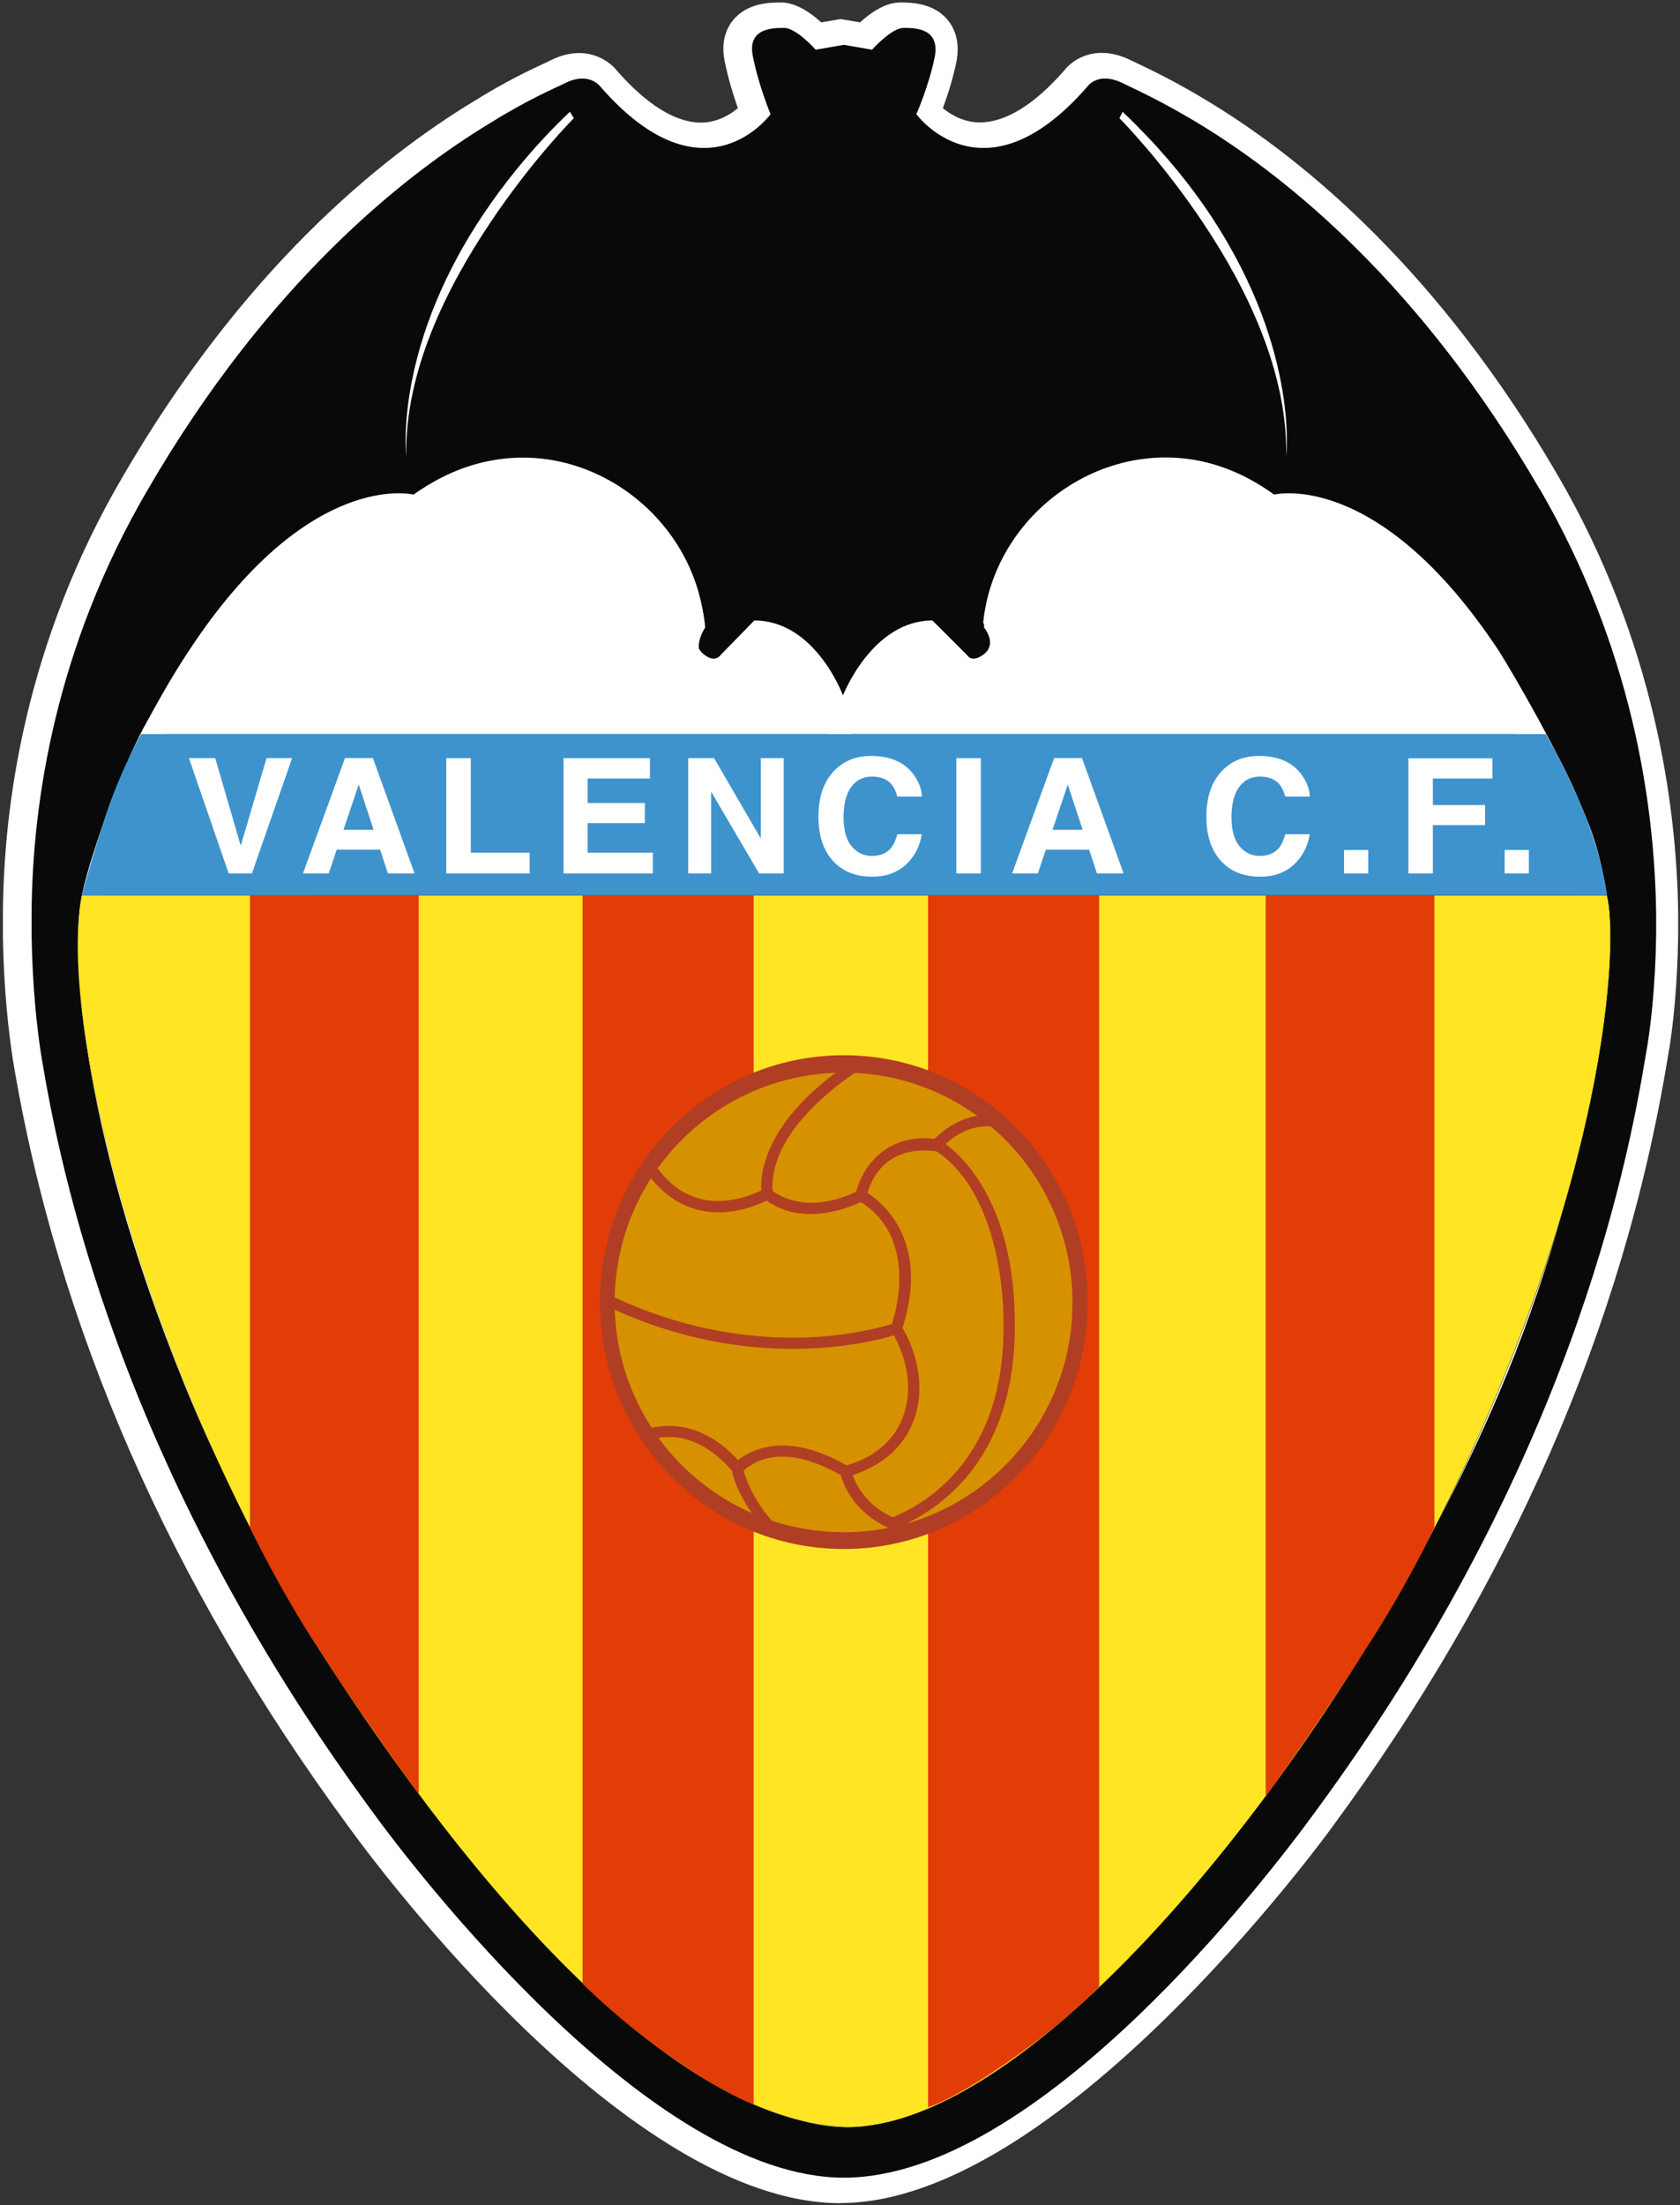 <svg width="391" height="513" viewBox="0 0 391 513" fill="none" xmlns="http://www.w3.org/2000/svg">
<rect x="0" y="0" width="391" height="513" fill="#333333" stroke="none"/>
<g clip-path="url(#clip0_795_4910)">
<path d="M351.985 314.637C318.144 401.216 240.248 494.889 196.268 494.889C152.288 494.889 75.735 404.848 42.121 321.995C16.433 258.702 16.377 219.622 18.022 209.767C18.893 204.621 21.219 197.49 23.905 189.716C27.499 179.274 32.455 169.665 32.455 169.665C35.652 163.857 39.019 157.653 43.143 151.467C71.082 108.888 95.465 115.092 95.465 115.092C101.272 110.968 107.287 108.339 113.284 107.223C137.288 102.532 160.725 120.729 163.184 144.923C163.184 144.923 159.817 149.424 162.806 152.054C165.624 154.494 166.929 152.432 166.929 152.432L174.798 144.374C189.042 144.374 195.436 161.814 195.436 161.814C195.436 161.814 202.189 144.374 216.244 144.374L224.321 152.432C224.321 152.432 225.437 154.494 228.445 152.054C231.433 149.424 228.066 144.923 228.066 144.923C230.506 120.351 254.7 101.964 279.272 107.412C284.909 108.717 290.338 111.158 295.767 115.092C295.767 115.092 319.96 108.907 348.088 151.467C352.023 157.653 362.37 176.058 366.134 184.892C369.142 191.986 371.45 196.639 373.454 209.767C375.119 220.643 371.052 265.777 351.966 314.618M113.303 47.562C118.183 40.62 124.179 33.318 131.878 25.997L132.805 27.492C132.805 27.492 123.063 37.253 113.303 51.875C103.371 66.686 93.422 86.378 93.8 106.088C93.8 106.088 90.622 79.833 113.303 47.581M260.526 26.017C268.206 33.337 274.41 40.639 279.272 47.581C301.782 79.833 298.585 106.088 298.585 106.088C298.963 86.396 289.203 66.705 279.272 51.875C269.511 37.253 259.769 27.492 259.769 27.492L260.526 25.997V26.017ZM357.678 113.976C329.91 66.156 298.774 41.395 279.272 29.384C269.511 23.387 262.588 20.38 260.696 19.434C254.7 16.426 252.26 20.19 252.26 20.19C228.066 47.94 212.498 26.565 212.498 26.565C212.498 26.565 215.487 19.812 216.811 13.059C217.927 6.495 212.12 6.495 209.49 6.495C206.672 6.495 202.189 11.565 202.189 11.565L195.625 10.43L189.061 11.565C189.061 11.565 184.559 6.495 181.741 6.495C179.111 6.495 173.115 6.495 174.439 13.059C175.744 19.812 178.563 26.565 178.563 26.565C178.563 26.565 163.184 47.94 138.99 20.19C138.99 20.19 136.361 16.445 130.554 19.434C128.681 20.38 122.306 22.99 113.303 28.627C93.8 40.449 61.907 65.192 33.59 113.957C12.215 150.522 6.786 186.538 6.597 212.415V217.674C6.786 229.875 7.921 239.616 8.848 245.613C13.161 271.679 26.856 341.271 85.931 421.532C95.313 434.469 150.472 506.652 195.644 506.652C240.815 506.652 294.442 436.551 305.357 421.532C364.432 341.252 377.937 271.679 382.251 245.613C383.366 239.616 384.502 229.855 384.691 217.674V212.415C384.312 186.349 378.883 150.522 357.698 113.957" fill="#0A0909"/>
<path d="M195.644 512.575C146.028 512.575 87.634 433.978 81.146 425.012C39.53 368.492 13.237 308.433 3.003 246.577C2.058 240.43 0.866 230.499 0.677 217.769V212.434C0.847 187.54 5.822 149.766 28.502 110.988C56.555 62.676 88.447 36.78 110.257 23.577C117.88 18.81 123.801 16.086 126.639 14.762C127.187 14.497 127.622 14.308 127.925 14.156C135.756 10.108 141.431 13.721 143.587 16.445C150.7 24.56 157.528 28.703 163.544 28.514C167.138 28.381 169.956 26.641 171.734 25.166C170.751 22.366 169.464 18.299 168.651 14.194C167.705 9.484 169.199 6.42 170.619 4.679C173.985 0.575 179.433 0.575 181.76 0.575C185.222 0.575 188.626 2.92 191.123 5.209L195.644 4.434L200.165 5.209C202.662 2.92 206.048 0.575 209.528 0.575C211.799 0.575 217.133 0.575 220.5 4.566C221.938 6.268 223.47 9.295 222.657 14.043C221.843 18.242 220.481 22.347 219.441 25.166C221.237 26.641 224.094 28.362 227.707 28.476C227.839 28.476 227.991 28.476 228.123 28.476C234.006 28.476 240.74 24.333 247.644 16.445C249.782 13.665 255.324 10.089 263.345 14.1C263.628 14.232 264.026 14.421 264.536 14.667C267.582 16.105 273.919 19.093 282.355 24.295C303.73 37.442 335.036 63.149 362.767 110.95C385.088 149.482 390.214 187.333 390.574 212.302V217.636C390.423 228.361 389.496 238.917 388.039 246.672C377.805 308.622 351.569 368.662 310.086 425.012C307.514 428.568 245.866 512.536 195.606 512.536L195.644 512.575ZM37.658 172.503C37.658 172.503 32.891 181.771 29.505 191.645C27.102 198.644 24.681 205.889 23.868 210.751C23.811 211.11 18.212 247.315 47.608 319.764C82.261 405.151 155.902 488.967 196.268 488.967C214.901 488.967 243.747 468.18 273.427 433.373C303.238 398.417 330.534 353.226 346.481 312.462C365.018 265.059 369.123 220.417 367.648 210.637C365.926 199.344 364.053 194.975 361.481 188.922L360.743 187.181C357.187 178.801 346.935 160.547 343.151 154.627C318.201 116.87 297.375 120.786 297.167 120.824L294.48 121.505L292.343 119.84C287.746 116.492 283.036 114.298 277.967 113.125C268.225 110.969 257.746 113.239 249.271 119.367C241.118 125.269 235.708 134.027 234.233 143.58C236.295 147.685 236.484 152.867 232.379 156.443L232.209 156.594C228.993 159.205 226.156 159.318 224.34 158.959C222.543 158.599 220.935 157.615 219.838 156.216L214.087 150.465C205.689 152.262 201.035 163.782 200.998 163.915L195.285 178.385L189.932 163.801C189.894 163.688 185.524 152.281 177.106 150.484L171.394 156.329C170.581 157.294 169.01 158.675 166.514 159.053C164.716 159.318 161.955 159.091 158.966 156.5C154.861 152.905 155.032 147.723 157.093 143.618C155.618 134.197 150.34 125.534 142.396 119.651C134.205 113.579 124.028 111.158 114.457 113.012C109.198 113.995 103.996 116.322 98.927 119.916L96.695 121.505L94.046 120.824C94.046 120.824 72.955 116.87 48.118 154.721C44.221 160.567 41.025 166.393 37.922 172.029L37.658 172.503ZM315.723 396.26C308.384 407.439 300.628 418.278 292.646 428.453C295.596 424.748 298.264 421.248 300.571 418.07C305.868 410.863 310.918 403.599 315.704 396.279L315.723 396.26ZM116.707 33.47C116.707 33.47 116.537 33.583 116.443 33.64C95.749 46.181 65.521 70.772 38.717 116.927C19.082 150.503 13.54 183.266 12.651 206.532C13.823 201.085 16.093 194.313 18.325 187.787C22.014 177.061 27.008 167.338 27.216 166.941L27.538 166.336C30.753 160.472 34.083 154.419 38.225 148.177C50.483 129.506 63.743 117.268 77.627 111.801C84.986 108.907 90.736 108.68 94.008 108.926C95.654 107.848 97.3 106.883 98.983 106.013L87.917 106.788C87.766 105.615 84.74 77.885 108.46 44.157C111.09 40.412 113.813 36.875 116.689 33.47H116.707ZM299.247 108.85C302.633 108.85 307.57 109.417 313.586 111.801C327.432 117.268 340.711 129.506 353.063 148.195C357.282 154.816 367.704 173.373 371.62 182.585L372.358 184.306C374.665 189.716 376.727 194.502 378.487 203.752C377.124 180.636 371.204 149.028 352.609 116.927C326.486 71.907 297.28 47.543 277.078 34.945C279.612 37.972 281.977 41.055 284.171 44.176C307.703 77.922 304.657 105.634 304.525 106.807L292.74 105.975C293.1 87.078 282.979 67.935 274.43 55.185C265.142 41.263 255.74 31.786 255.646 31.692L252.638 28.684L252.846 28.287C244.334 36.666 235.689 40.696 227.12 40.336C215.014 39.806 208.072 30.462 207.788 30.065L205.783 27.303L207.164 24.182C207.164 24.182 209.755 18.28 210.966 12.454C210.701 12.454 210.418 12.435 210.172 12.416C209.339 12.908 207.75 14.289 206.672 15.499L204.497 17.94L195.701 16.445L186.905 17.959L184.73 15.499C183.651 14.289 182.063 12.908 181.23 12.416C180.984 12.416 180.701 12.416 180.436 12.454C181.665 18.356 184.087 24.239 184.105 24.314L185.373 27.36L183.443 30.046C183.16 30.443 176.312 39.788 164.281 40.336C156.034 40.733 147.749 36.988 139.539 29.233L137.08 31.692C137.08 31.692 127.584 41.263 118.316 55.166C105.831 73.78 99.608 90.766 99.796 105.672C103.883 103.629 108.082 102.211 112.3 101.416C125.068 98.919 138.65 102.116 149.508 110.174C160.025 117.987 166.986 129.506 168.878 142.086L172.415 138.454H174.912C184.692 138.454 191.426 144.374 195.625 149.973C199.9 144.374 206.691 138.454 216.357 138.454H218.797L222.543 142.199C224.416 129.393 231.566 117.684 242.386 109.853C253.584 101.738 267.525 98.749 280.634 101.643C286.592 103.024 292.059 105.426 297.356 108.945C297.923 108.907 298.585 108.869 299.304 108.869L299.247 108.85Z" fill="white"/>
<path d="M352.742 314.637C318.901 401.216 241.005 494.889 197.025 494.889C153.045 494.889 76.492 404.848 42.878 321.995C17.19 258.702 17.134 219.622 18.779 209.767C19.649 204.621 21.976 197.49 24.662 189.716C28.256 179.274 33.231 169.665 33.231 169.665C36.428 163.839 39.795 157.653 43.919 151.467C71.858 108.888 96.241 115.073 96.241 115.073C102.048 110.949 108.063 108.32 114.06 107.204C138.064 102.513 161.501 120.71 163.941 144.904C163.941 144.904 160.574 149.406 163.563 152.035C166.381 154.475 167.686 152.413 167.686 152.413L175.555 144.355C189.799 144.355 196.193 161.796 196.193 161.796C196.193 161.796 202.946 144.355 217.019 144.355L225.077 152.413C225.077 152.413 226.193 154.475 229.201 152.035C232.19 149.406 228.823 144.904 228.823 144.904C231.263 120.332 255.456 101.945 280.029 107.393C285.665 108.698 291.095 111.138 296.542 115.073C296.542 115.073 320.736 108.888 348.864 151.467C352.798 157.653 363.145 176.04 366.91 184.892C369.917 191.986 372.225 196.639 374.23 209.767C375.895 220.643 371.828 265.777 352.742 314.618M114.06 47.562C118.94 40.62 124.936 33.318 132.635 25.997L133.562 27.492C133.562 27.492 123.801 37.253 114.06 51.875C104.11 66.686 94.178 86.378 94.557 106.088C94.557 106.088 91.379 79.833 114.06 47.581M261.283 26.017C268.982 33.337 275.167 40.639 280.029 47.581C302.539 79.833 299.342 106.088 299.342 106.088C299.72 86.396 289.959 66.705 280.029 51.875C270.268 37.253 260.526 27.492 260.526 27.492L261.283 25.997V26.017ZM358.435 113.976C330.685 66.156 299.531 41.395 280.029 29.384C270.268 23.387 263.345 20.38 261.472 19.434C255.476 16.426 253.036 20.19 253.036 20.19C228.842 47.94 213.274 26.565 213.274 26.565C213.274 26.565 216.262 19.812 217.587 13.059C218.722 6.495 212.896 6.495 210.285 6.495C207.467 6.495 202.964 11.565 202.964 11.565L196.401 10.43L189.837 11.565C189.837 11.565 185.335 6.495 182.516 6.495C179.887 6.495 173.891 6.495 175.215 13.059C176.52 19.812 179.339 26.565 179.339 26.565C179.339 26.565 163.96 47.94 139.766 20.19C139.766 20.19 137.137 16.445 131.33 19.434C129.457 20.38 123.082 23.009 114.078 28.627C94.576 40.449 62.683 65.21 34.366 113.957C12.972 150.522 7.524 186.538 7.354 212.415V217.655C7.543 229.855 8.659 239.597 9.605 245.593C13.918 271.66 27.594 341.252 86.688 421.513C96.07 434.452 151.229 506.635 196.401 506.635C241.572 506.635 295.199 436.534 306.114 421.513C365.188 341.233 378.694 271.66 383.007 245.593C384.123 239.597 385.258 229.837 385.448 217.655V212.415C385.069 186.349 379.64 150.522 358.454 113.938" fill="#0A0909"/>
<path d="M374.004 208.311H19.064C19.064 208.311 20.898 201.123 24.663 189.546C27.897 179.653 32.853 170.762 32.853 170.762H359.76C359.76 170.762 363.146 176.626 366.91 184.893C372.888 198.039 374.004 208.311 374.004 208.311Z" fill="#3E93CD"/>
<path d="M359.722 170.762H33.382C33.382 170.762 43.918 148.82 58.257 134.462C81.41 111.309 96.41 116.17 96.41 116.17C96.41 116.17 109.671 103.913 128.511 108.112C162.408 115.697 164.13 145.982 164.13 145.982C164.13 145.982 160.479 151.278 164.546 153.889C165.208 154.324 166.721 154.683 167.894 153.492C171.734 149.557 175.763 145.414 175.763 145.414C190.404 145.812 196.401 162.855 196.401 162.855C196.401 162.855 203.154 146.625 214.579 145.623L217.208 145.414L225.985 154.021C225.985 154.021 227.65 155.307 229.39 153.094C232.133 149.633 229.012 145.963 229.012 145.963C229.012 145.963 229.069 120.634 257.613 109.928C279.82 101.605 296.712 116.151 296.712 116.151C296.712 116.151 309.064 111.744 328.775 128.693C346.953 144.317 359.74 170.724 359.74 170.724" fill="white"/>
<path d="M197.044 494.89C237.221 495.099 297.469 424.729 333.712 355.78C374.684 275.292 376.784 218.639 374.022 208.292H19.063C13.066 239.219 35.406 322.242 74.26 383.757C110.9 440.882 156.904 493.396 197.025 494.89" fill="#FFE524"/>
<path d="M197.215 494.928H197.044C178.469 494.245 157.378 482.554 134.338 460.214C124.274 450.456 113.814 438.633 103.259 425.031C93.649 412.66 83.888 398.776 74.26 383.775C64.935 369.04 56.233 352.545 48.402 334.745C41.139 318.288 34.896 301.396 29.846 284.561C25.079 268.671 21.56 253.293 19.707 240.108C17.834 226.867 17.607 215.858 19.082 208.291L374.079 208.272C375.46 213.456 375.612 230.347 370.334 255.751C367.383 269.958 363.146 284.939 357.755 300.261C351.342 318.477 343.265 337.166 333.788 355.798C324.671 373.145 314.248 390.245 302.785 406.645C291.114 423.367 279.045 438.386 266.92 451.288C254.133 464.886 241.819 475.557 230.318 482.951C218.003 490.896 206.881 494.906 197.271 494.906L197.215 494.928ZM197.044 494.868C197.044 494.868 197.158 494.868 197.215 494.868C206.824 494.868 217.928 490.857 230.223 482.913C241.724 475.497 254.039 464.848 266.826 451.25C278.951 438.347 291.019 423.329 302.69 406.626C314.134 390.226 324.576 373.126 333.694 355.78C343.19 337.147 351.248 318.458 357.66 300.242C363.051 284.92 367.289 269.939 370.239 255.751C375.498 230.404 375.366 213.531 373.985 208.348H19.082C16.113 223.689 20.161 252.176 29.864 284.561C34.915 301.396 41.157 318.288 48.421 334.745C56.271 352.526 64.973 369.021 74.279 383.757C83.908 398.757 93.668 412.641 103.278 425.012C113.833 438.595 124.293 450.435 134.357 460.176C157.378 482.499 178.469 494.168 197.026 494.868H197.044Z" fill="#0F0C0D"/>
<path d="M175.404 489.496C175.404 489.496 167.876 487.342 150.946 474.725C142.642 468.517 135.586 461.52 135.586 461.52V208.31H175.404V489.496Z" fill="#E23C07"/>
<path d="M215.998 490.256C215.998 490.256 223.527 488.097 240.456 475.463C248.779 469.276 255.816 462.258 255.816 462.258V208.31H215.998V490.256Z" fill="#E23C07"/>
<path d="M253.148 302.929C253.148 334.651 227.744 360.377 196.382 360.377C165.019 360.377 139.634 334.651 139.634 302.929C139.634 271.207 165.038 245.5 196.382 245.5C227.726 245.5 253.148 271.225 253.148 302.929Z" fill="#B03E24"/>
<path d="M207.75 353.018C213.141 350.692 233.401 341.461 233.571 309.095C233.722 295.835 230.355 276.182 218.003 267.877C209.623 266.704 204.005 270.469 201.886 277.543C205.329 279.738 216.527 288.704 210.04 308.944C210.267 309.322 210.512 309.738 210.701 310.098C216.3 320.899 215.165 334.083 203.854 340.761C202.151 341.763 200.317 342.596 198.425 343.182C200.26 347.968 203.627 351.089 207.75 352.999" fill="#D69100"/>
<path d="M153.254 334.537C158.796 342.122 166.268 348.195 174.969 352.015C172.85 348.932 170.959 345.3 170.316 342.065C165.738 337.034 160.177 333.364 153.234 334.537" fill="#D69100"/>
<path d="M143.076 304.725C143.379 314.845 146.519 324.247 151.702 332.191C159.401 330.413 166.57 333.95 171.772 339.701C174.591 337.431 182.914 332.778 196.987 340.912C211.325 336.921 214.522 323.169 208.375 311.308L208.034 310.665C202.51 312.348 175.309 319.329 143.076 304.725Z" fill="#D69100"/>
<path d="M151.513 274.1C146.368 282.121 143.304 291.616 143.058 301.85C160.65 310.06 176.785 311.63 188.57 311.119C197.593 310.722 204.611 308.925 207.58 308.035C210.796 297.783 210.096 285.696 200.335 279.662C193.299 282.878 184.995 283.993 178.431 279.321C168.556 284.031 158.758 282.783 151.873 274.573L151.495 274.1H151.513Z" fill="#D69100"/>
<path d="M194.471 249.585C177.409 250.19 162.39 258.816 153.045 271.83C153.272 272.133 153.556 272.492 153.877 272.889C160.233 280.456 168.462 280.91 177.182 276.994C176.936 273.514 177.636 262.145 194.471 249.585Z" fill="#D69100"/>
<path d="M227.461 259.611C219.346 253.747 209.547 250.115 198.935 249.604C190.726 255.204 180.303 264.643 179.773 275.349C179.736 276.106 179.773 276.692 179.811 277.052C180.114 277.279 180.454 277.524 180.738 277.695C186.47 281.1 193.45 280.059 199.238 277.26C201.602 269.031 208.356 263.829 217.492 264.964L218.192 264.283C220.802 261.9 223.999 260.141 227.442 259.611" fill="#D69100"/>
<path d="M211.382 354.343C233.439 347.854 249.612 327.387 249.612 303.118C249.612 286.604 242.215 271.906 230.639 262.089C226.686 261.729 222.94 263.508 220.065 266.156C224.321 269.277 236.503 280.683 236.181 309.133C236.011 339.285 219.043 350.465 211.231 354.305L211.382 354.343Z" fill="#D69100"/>
<path d="M196.42 356.48C199.976 356.48 203.456 356.139 206.805 355.458C202 353.283 198.084 349.632 196.117 344.525C195.909 343.976 195.758 343.503 195.663 343.163C188.267 338.982 179.528 336.542 173.059 342.142C173.248 342.841 173.55 343.787 174.023 344.903C175.007 347.267 176.709 350.446 179.622 353.794C184.9 355.534 190.556 356.48 196.42 356.48Z" fill="#D69100"/>
<path d="M97.451 417.389C97.451 417.389 84.361 399.533 74.26 383.757C64.953 369.702 58.182 355.383 58.182 355.383V208.292H97.451V417.389Z" fill="#E23C07"/>
<path d="M294.575 417.957C294.575 417.957 307.835 399.627 317.766 383.775C327.073 369.702 333.845 355.401 333.845 355.401V208.31H294.575V417.957Z" fill="#E23C07"/>
<path d="M62.04 176.38H67.98L58.635 203.203H53.225L43.975 176.38H50.085L56.025 196.753L62.04 176.38Z" fill="white"/>
<path d="M79.935 193.064H86.952L83.491 182.509L79.935 193.064ZM80.313 176.361H86.782L96.486 203.203H90.282L88.466 197.679H78.365L76.511 203.203H70.515L80.294 176.361H80.313Z" fill="white"/>
<path d="M103.864 176.38H109.576V198.38H123.272V203.203H103.864V176.38Z" fill="white"/>
<path d="M151.268 181.128H136.759V186.822H150.076V191.494H136.759V198.38H151.929V203.203H131.16V176.38H151.268V181.128Z" fill="white"/>
<path d="M160.177 176.38H166.192L177.069 195.088V176.38H182.403V203.203H176.672L165.511 184.174V203.203H160.177V176.38Z" fill="white"/>
<path d="M194.283 179.18C196.496 176.967 199.295 175.87 202.7 175.87C207.259 175.87 210.588 177.345 212.707 180.315C213.879 181.979 214.504 183.644 214.579 185.328H208.848C208.488 184.042 208.016 183.077 207.448 182.415C206.427 181.261 204.913 180.674 202.908 180.674C200.903 180.674 199.257 181.488 198.085 183.134C196.912 184.779 196.325 187.106 196.325 190.113C196.325 193.121 196.95 195.372 198.198 196.886C199.446 198.38 201.017 199.137 202.946 199.137C204.875 199.137 206.408 198.493 207.429 197.207C207.996 196.507 208.47 195.486 208.848 194.086H214.541C214.05 197.018 212.801 199.382 210.777 201.217C208.753 203.052 206.181 203.96 203.021 203.96C199.125 203.96 196.06 202.73 193.829 200.252C191.596 197.755 190.48 194.351 190.48 190.019C190.48 185.328 191.748 181.715 194.283 179.18Z" fill="white"/>
<path d="M228.274 176.38H222.581V203.203H228.274V176.38Z" fill="white"/>
<path d="M244.958 193.064H251.976L248.515 182.509L244.958 193.064ZM245.336 176.361H251.825L261.51 203.203H255.305L253.489 197.679H243.407L241.553 203.203H235.557L245.336 176.361Z" fill="white"/>
<path d="M284.569 179.18C286.782 176.967 289.582 175.87 292.986 175.87C297.545 175.87 300.874 177.345 302.993 180.315C304.166 181.979 304.79 183.644 304.866 185.328H299.134C298.774 184.042 298.302 183.077 297.734 182.415C296.713 181.261 295.199 180.674 293.195 180.674C291.189 180.674 289.544 181.488 288.371 183.134C287.198 184.779 286.611 187.106 286.611 190.113C286.611 193.121 287.236 195.372 288.484 196.886C289.733 198.38 291.303 199.137 293.213 199.137C295.124 199.137 296.675 198.493 297.715 197.207C298.283 196.507 298.756 195.486 299.134 194.086H304.828C304.336 197.018 303.088 199.382 301.064 201.217C299.039 203.052 296.467 203.96 293.308 203.96C289.411 203.96 286.347 202.73 284.115 200.252C281.883 197.755 280.767 194.351 280.767 190.019C280.767 185.328 282.034 181.715 284.569 179.18Z" fill="white"/>
<path d="M318.447 197.755H312.81V203.203H318.447V197.755Z" fill="white"/>
<path d="M327.792 176.418H347.332V181.128H333.485V187.295H345.63V191.967H333.485V203.203H327.792V176.418Z" fill="white"/>
<path d="M355.825 197.755H350.188V203.203H355.825V197.755Z" fill="white"/>
</g>
<defs>
<clipPath id="clip0_795_4910">
<rect width="389.897" height="512" fill="white" transform="translate(0.677 0.575)"/>
</clipPath>
</defs>
</svg>
